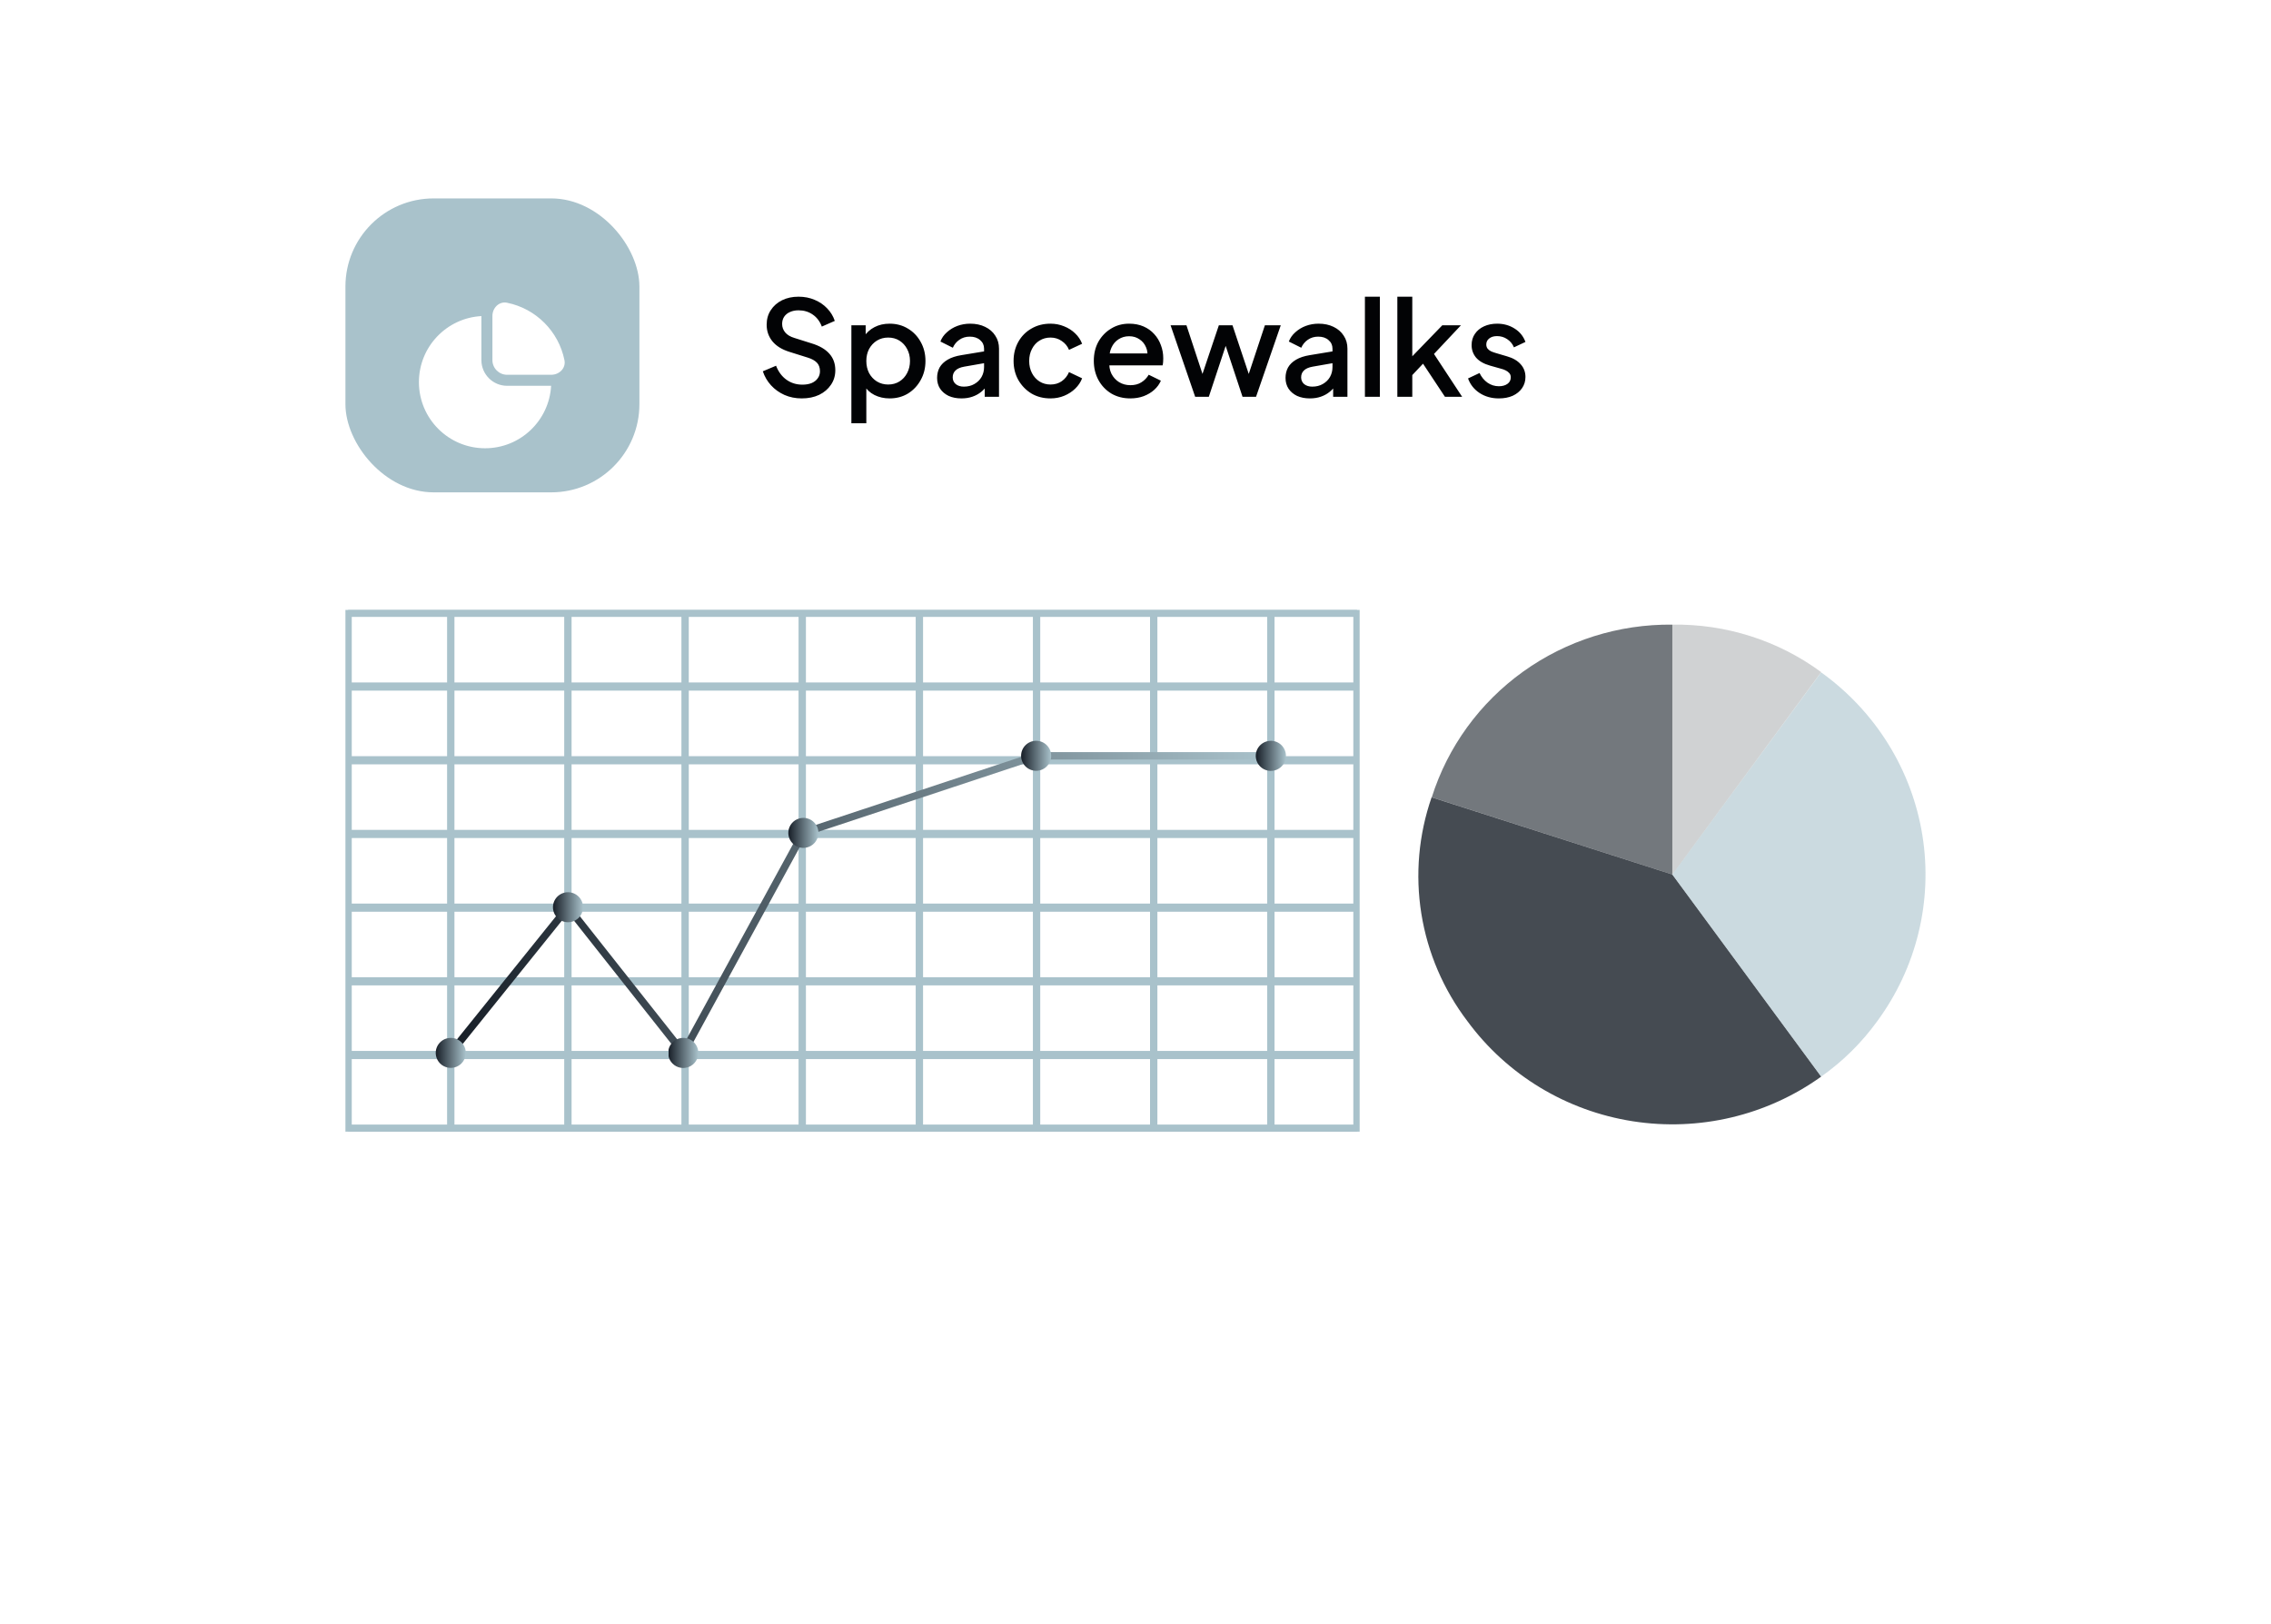 <svg width="309" height="221" viewBox="0 0 309 221" fill="none" xmlns="http://www.w3.org/2000/svg">
<g filter="url(#filter0_d_2_101)">
<rect x="27" y="7" width="255" height="167" rx="24" fill="white"/>
</g>
<path d="M109.084 54.216C108.244 54.216 107.464 54.06 106.744 53.748C106.024 53.424 105.412 52.986 104.908 52.434C104.404 51.882 104.032 51.246 103.792 50.526L105.592 49.77C105.916 50.598 106.39 51.234 107.014 51.678C107.638 52.122 108.358 52.344 109.174 52.344C109.654 52.344 110.074 52.272 110.434 52.128C110.794 51.972 111.07 51.756 111.262 51.48C111.466 51.204 111.568 50.886 111.568 50.526C111.568 50.034 111.43 49.644 111.154 49.356C110.878 49.068 110.47 48.84 109.93 48.672L107.41 47.88C106.402 47.568 105.634 47.094 105.106 46.458C104.578 45.81 104.314 45.054 104.314 44.19C104.314 43.434 104.5 42.774 104.872 42.21C105.244 41.634 105.754 41.184 106.402 40.86C107.062 40.536 107.812 40.374 108.652 40.374C109.456 40.374 110.188 40.518 110.848 40.806C111.508 41.082 112.072 41.466 112.54 41.958C113.02 42.45 113.368 43.02 113.584 43.668L111.82 44.442C111.556 43.734 111.142 43.188 110.578 42.804C110.026 42.42 109.384 42.228 108.652 42.228C108.208 42.228 107.818 42.306 107.482 42.462C107.146 42.606 106.882 42.822 106.69 43.11C106.51 43.386 106.42 43.71 106.42 44.082C106.42 44.514 106.558 44.898 106.834 45.234C107.11 45.57 107.53 45.822 108.094 45.99L110.434 46.728C111.502 47.052 112.306 47.52 112.846 48.132C113.386 48.732 113.656 49.482 113.656 50.382C113.656 51.126 113.458 51.786 113.062 52.362C112.678 52.938 112.144 53.394 111.46 53.73C110.776 54.054 109.984 54.216 109.084 54.216ZM115.842 57.6V44.262H117.786V46.278L117.552 45.81C117.912 45.258 118.392 44.826 118.992 44.514C119.592 44.202 120.276 44.046 121.044 44.046C121.968 44.046 122.796 44.268 123.528 44.712C124.272 45.156 124.854 45.762 125.274 46.53C125.706 47.298 125.922 48.162 125.922 49.122C125.922 50.082 125.706 50.946 125.274 51.714C124.854 52.482 124.278 53.094 123.546 53.55C122.814 53.994 121.98 54.216 121.044 54.216C120.288 54.216 119.598 54.06 118.974 53.748C118.362 53.436 117.888 52.986 117.552 52.398L117.876 52.02V57.6H115.842ZM120.846 52.326C121.422 52.326 121.932 52.188 122.376 51.912C122.82 51.636 123.168 51.258 123.42 50.778C123.684 50.286 123.816 49.734 123.816 49.122C123.816 48.51 123.684 47.964 123.42 47.484C123.168 47.004 122.82 46.626 122.376 46.35C121.932 46.074 121.422 45.936 120.846 45.936C120.282 45.936 119.772 46.074 119.316 46.35C118.872 46.626 118.518 47.004 118.254 47.484C118.002 47.964 117.876 48.51 117.876 49.122C117.876 49.734 118.002 50.286 118.254 50.778C118.518 51.258 118.872 51.636 119.316 51.912C119.772 52.188 120.282 52.326 120.846 52.326ZM130.817 54.216C130.157 54.216 129.575 54.102 129.071 53.874C128.579 53.634 128.195 53.31 127.919 52.902C127.643 52.482 127.505 51.99 127.505 51.426C127.505 50.898 127.619 50.424 127.847 50.004C128.087 49.584 128.453 49.23 128.945 48.942C129.437 48.654 130.055 48.45 130.799 48.33L134.183 47.772V49.374L131.195 49.896C130.655 49.992 130.259 50.166 130.007 50.418C129.755 50.658 129.629 50.97 129.629 51.354C129.629 51.726 129.767 52.032 130.043 52.272C130.331 52.5 130.697 52.614 131.141 52.614C131.693 52.614 132.173 52.494 132.581 52.254C133.001 52.014 133.325 51.696 133.553 51.3C133.781 50.892 133.895 50.442 133.895 49.95V47.448C133.895 46.968 133.715 46.578 133.355 46.278C133.007 45.966 132.539 45.81 131.951 45.81C131.411 45.81 130.937 45.954 130.529 46.242C130.133 46.518 129.839 46.878 129.647 47.322L127.955 46.476C128.135 45.996 128.429 45.576 128.837 45.216C129.245 44.844 129.719 44.556 130.259 44.352C130.811 44.148 131.393 44.046 132.005 44.046C132.773 44.046 133.451 44.19 134.039 44.478C134.639 44.766 135.101 45.168 135.425 45.684C135.761 46.188 135.929 46.776 135.929 47.448V54H133.985V52.236L134.399 52.29C134.171 52.686 133.877 53.028 133.517 53.316C133.169 53.604 132.767 53.826 132.311 53.982C131.867 54.138 131.369 54.216 130.817 54.216ZM142.933 54.216C141.961 54.216 141.097 53.994 140.341 53.55C139.597 53.094 139.003 52.482 138.559 51.714C138.127 50.946 137.911 50.076 137.911 49.104C137.911 48.144 138.127 47.28 138.559 46.512C138.991 45.744 139.585 45.144 140.341 44.712C141.097 44.268 141.961 44.046 142.933 44.046C143.593 44.046 144.211 44.166 144.787 44.406C145.363 44.634 145.861 44.952 146.281 45.36C146.713 45.768 147.031 46.242 147.235 46.782L145.453 47.61C145.249 47.106 144.919 46.704 144.463 46.404C144.019 46.092 143.509 45.936 142.933 45.936C142.381 45.936 141.883 46.074 141.439 46.35C141.007 46.614 140.665 46.992 140.413 47.484C140.161 47.964 140.035 48.51 140.035 49.122C140.035 49.734 140.161 50.286 140.413 50.778C140.665 51.258 141.007 51.636 141.439 51.912C141.883 52.188 142.381 52.326 142.933 52.326C143.521 52.326 144.031 52.176 144.463 51.876C144.907 51.564 145.237 51.15 145.453 50.634L147.235 51.48C147.043 51.996 146.731 52.464 146.299 52.884C145.879 53.292 145.381 53.616 144.805 53.856C144.229 54.096 143.605 54.216 142.933 54.216ZM153.795 54.216C152.823 54.216 151.959 53.994 151.203 53.55C150.459 53.094 149.877 52.482 149.457 51.714C149.037 50.934 148.827 50.064 148.827 49.104C148.827 48.12 149.037 47.25 149.457 46.494C149.889 45.738 150.465 45.144 151.185 44.712C151.905 44.268 152.721 44.046 153.633 44.046C154.365 44.046 155.019 44.172 155.595 44.424C156.171 44.676 156.657 45.024 157.053 45.468C157.449 45.9 157.749 46.398 157.953 46.962C158.169 47.526 158.277 48.126 158.277 48.762C158.277 48.918 158.271 49.08 158.259 49.248C158.247 49.416 158.223 49.572 158.187 49.716H150.429V48.096H157.035L156.063 48.834C156.183 48.246 156.141 47.724 155.937 47.268C155.745 46.8 155.445 46.434 155.037 46.17C154.641 45.894 154.173 45.756 153.633 45.756C153.093 45.756 152.613 45.894 152.193 46.17C151.773 46.434 151.449 46.818 151.221 47.322C150.993 47.814 150.903 48.414 150.951 49.122C150.891 49.782 150.981 50.358 151.221 50.85C151.473 51.342 151.821 51.726 152.265 52.002C152.721 52.278 153.237 52.416 153.813 52.416C154.401 52.416 154.899 52.284 155.307 52.02C155.727 51.756 156.057 51.414 156.297 50.994L157.953 51.804C157.761 52.26 157.461 52.674 157.053 53.046C156.657 53.406 156.177 53.694 155.613 53.91C155.061 54.114 154.455 54.216 153.795 54.216ZM162.62 54L159.272 44.262H161.432L163.988 52.02H163.232L165.842 44.262H167.696L170.288 52.02H169.532L172.106 44.262H174.266L170.9 54H169.064L166.436 46.062H167.102L164.474 54H162.62ZM178.225 54.216C177.565 54.216 176.983 54.102 176.479 53.874C175.987 53.634 175.603 53.31 175.327 52.902C175.051 52.482 174.913 51.99 174.913 51.426C174.913 50.898 175.027 50.424 175.255 50.004C175.495 49.584 175.861 49.23 176.353 48.942C176.845 48.654 177.463 48.45 178.207 48.33L181.591 47.772V49.374L178.603 49.896C178.063 49.992 177.667 50.166 177.415 50.418C177.163 50.658 177.037 50.97 177.037 51.354C177.037 51.726 177.175 52.032 177.451 52.272C177.739 52.5 178.105 52.614 178.549 52.614C179.101 52.614 179.581 52.494 179.989 52.254C180.409 52.014 180.733 51.696 180.961 51.3C181.189 50.892 181.303 50.442 181.303 49.95V47.448C181.303 46.968 181.123 46.578 180.763 46.278C180.415 45.966 179.947 45.81 179.359 45.81C178.819 45.81 178.345 45.954 177.937 46.242C177.541 46.518 177.247 46.878 177.055 47.322L175.363 46.476C175.543 45.996 175.837 45.576 176.245 45.216C176.653 44.844 177.127 44.556 177.667 44.352C178.219 44.148 178.801 44.046 179.413 44.046C180.181 44.046 180.859 44.19 181.447 44.478C182.047 44.766 182.509 45.168 182.833 45.684C183.169 46.188 183.337 46.776 183.337 47.448V54H181.393V52.236L181.807 52.29C181.579 52.686 181.285 53.028 180.925 53.316C180.577 53.604 180.175 53.826 179.719 53.982C179.275 54.138 178.777 54.216 178.225 54.216ZM185.715 54V40.374H187.749V54H185.715ZM190.127 54V40.374H192.161V49.5L191.369 49.302L196.247 44.262H198.785L195.113 48.168L198.947 54H196.607L193.187 48.834L194.393 48.672L191.513 51.732L192.161 50.382V54H190.127ZM203.94 54.216C202.944 54.216 202.068 53.97 201.312 53.478C200.568 52.986 200.046 52.326 199.746 51.498L201.312 50.76C201.576 51.312 201.936 51.75 202.392 52.074C202.86 52.398 203.376 52.56 203.94 52.56C204.42 52.56 204.81 52.452 205.11 52.236C205.41 52.02 205.56 51.726 205.56 51.354C205.56 51.114 205.494 50.922 205.362 50.778C205.23 50.622 205.062 50.496 204.858 50.4C204.666 50.304 204.468 50.232 204.264 50.184L202.734 49.752C201.894 49.512 201.264 49.152 200.844 48.672C200.436 48.18 200.232 47.61 200.232 46.962C200.232 46.374 200.382 45.864 200.682 45.432C200.982 44.988 201.396 44.646 201.924 44.406C202.452 44.166 203.046 44.046 203.706 44.046C204.594 44.046 205.386 44.268 206.082 44.712C206.778 45.144 207.27 45.75 207.558 46.53L205.992 47.268C205.8 46.8 205.494 46.428 205.074 46.152C204.666 45.876 204.204 45.738 203.688 45.738C203.244 45.738 202.89 45.846 202.626 46.062C202.362 46.266 202.23 46.536 202.23 46.872C202.23 47.1 202.29 47.292 202.41 47.448C202.53 47.592 202.686 47.712 202.878 47.808C203.07 47.892 203.268 47.964 203.472 48.024L205.056 48.492C205.86 48.72 206.478 49.08 206.91 49.572C207.342 50.052 207.558 50.628 207.558 51.3C207.558 51.876 207.402 52.386 207.09 52.83C206.79 53.262 206.37 53.604 205.83 53.856C205.29 54.096 204.66 54.216 203.94 54.216Z" fill="#020305"/>
<g clip-path="url(#clip0_2_101)">
<path d="M184.638 83.397H47.362V153.596H184.638V83.397Z" stroke="#A9C2CB" stroke-miterlimit="10"/>
<path d="M61.333 83.397V153.596" stroke="#A9C2CB" stroke-miterlimit="10"/>
<path d="M77.271 83.397V153.596" stroke="#A9C2CB" stroke-miterlimit="10"/>
<path d="M93.217 83.397V153.596" stroke="#A9C2CB" stroke-miterlimit="10"/>
<path d="M109.155 83.397V153.596" stroke="#A9C2CB" stroke-miterlimit="10"/>
<path d="M125.094 83.397V153.596" stroke="#A9C2CB" stroke-miterlimit="10"/>
<path d="M141.039 83.397V153.596" stroke="#A9C2CB" stroke-miterlimit="10"/>
<path d="M156.978 83.397V153.596" stroke="#A9C2CB" stroke-miterlimit="10"/>
<path d="M172.916 83.397V153.596" stroke="#A9C2CB" stroke-miterlimit="10"/>
<path d="M184.638 83.397H47.362" stroke="#A9C2CB" stroke-width="1.11" stroke-miterlimit="10"/>
<path d="M184.638 93.426H47.362" stroke="#A9C2CB" stroke-width="1.11" stroke-miterlimit="10"/>
<path d="M184.638 103.456H47.362" stroke="#A9C2CB" stroke-width="1.11" stroke-miterlimit="10"/>
<path d="M184.638 113.485H47.362" stroke="#A9C2CB" stroke-width="1.11" stroke-miterlimit="10"/>
<path d="M184.638 123.515H47.362" stroke="#A9C2CB" stroke-width="1.11" stroke-miterlimit="10"/>
<path d="M184.638 133.537H47.362" stroke="#A9C2CB" stroke-width="1.11" stroke-miterlimit="10"/>
<path d="M184.638 143.567H47.362" stroke="#A9C2CB" stroke-width="1.11" stroke-miterlimit="10"/>
<path d="M184.638 153.596H47.362" stroke="#A9C2CB" stroke-width="1.11" stroke-miterlimit="10"/>
<path d="M172.916 102.85H140.981L109.307 113.341L92.964 143.285L77.286 123.45L61.333 143.285" stroke="url(#paint0_linear_2_101)" stroke-miterlimit="10"/>
<path d="M63.38 143.278C63.38 143.682 63.26 144.076 63.035 144.412C62.81 144.748 62.49 145.009 62.116 145.164C61.742 145.318 61.331 145.358 60.934 145.28C60.537 145.201 60.172 145.007 59.886 144.721C59.6 144.436 59.405 144.072 59.326 143.676C59.247 143.281 59.287 142.87 59.442 142.497C59.597 142.125 59.859 141.806 60.196 141.582C60.532 141.357 60.928 141.238 61.333 141.238C61.876 141.238 62.396 141.453 62.78 141.835C63.164 142.218 63.38 142.737 63.38 143.278Z" fill="url(#paint1_linear_2_101)"/>
<path d="M77.286 125.498C78.416 125.498 79.332 124.584 79.332 123.457C79.332 122.33 78.416 121.417 77.286 121.417C76.156 121.417 75.239 122.33 75.239 123.457C75.239 124.584 76.156 125.498 77.286 125.498Z" fill="url(#paint2_linear_2_101)"/>
<path d="M95.018 143.278C95.019 143.684 94.9 144.081 94.674 144.419C94.449 144.756 94.129 145.02 93.753 145.176C93.378 145.332 92.964 145.373 92.565 145.294C92.166 145.215 91.799 145.02 91.512 144.733C91.224 144.447 91.028 144.081 90.949 143.683C90.87 143.285 90.912 142.873 91.068 142.498C91.224 142.124 91.489 141.804 91.827 141.58C92.166 141.355 92.564 141.236 92.971 141.238C93.513 141.24 94.033 141.455 94.416 141.837C94.799 142.22 95.016 142.738 95.018 143.278Z" fill="url(#paint3_linear_2_101)"/>
<path d="M111.354 113.341C111.354 113.745 111.234 114.139 111.009 114.475C110.784 114.81 110.464 115.072 110.09 115.226C109.716 115.381 109.305 115.421 108.908 115.342C108.511 115.264 108.146 115.069 107.86 114.784C107.574 114.498 107.379 114.135 107.3 113.739C107.221 113.343 107.262 112.933 107.416 112.56C107.571 112.187 107.834 111.869 108.17 111.644C108.507 111.42 108.902 111.3 109.307 111.3C109.576 111.299 109.843 111.352 110.091 111.454C110.34 111.556 110.566 111.706 110.756 111.896C110.947 112.086 111.097 112.311 111.2 112.559C111.302 112.807 111.355 113.073 111.354 113.341Z" fill="url(#paint4_linear_2_101)"/>
<path d="M140.981 104.89C142.112 104.89 143.028 103.977 143.028 102.85C143.028 101.723 142.112 100.809 140.981 100.809C139.851 100.809 138.935 101.723 138.935 102.85C138.935 103.977 139.851 104.89 140.981 104.89Z" fill="url(#paint5_linear_2_101)"/>
<path d="M174.97 102.85C174.971 103.257 174.851 103.654 174.625 103.993C174.399 104.331 174.077 104.594 173.7 104.75C173.323 104.905 172.909 104.945 172.509 104.864C172.109 104.784 171.743 104.586 171.456 104.297C171.169 104.008 170.975 103.641 170.899 103.241C170.822 102.842 170.867 102.429 171.026 102.055C171.186 101.681 171.454 101.363 171.795 101.141C172.137 100.919 172.537 100.804 172.945 100.81C173.483 100.817 173.997 101.035 174.376 101.417C174.755 101.798 174.968 102.313 174.97 102.85Z" fill="url(#paint6_linear_2_101)"/>
</g>
<g clip-path="url(#clip1_2_101)">
<path d="M227.544 119.004L194.811 108.5C196.982 101.629 201.339 95.633 207.235 91.4C213.131 87.166 220.253 84.922 227.544 85V119.004Z" fill="#171E27" fill-opacity="0.6"/>
<path d="M227.543 119.004L247.794 146.509C240.402 151.81 231.18 153.994 222.157 152.583C213.133 151.172 205.047 146.281 199.677 138.985C196.404 134.683 194.247 129.656 193.395 124.342C192.543 119.028 193.022 113.589 194.789 108.5L227.543 119.004Z" fill="#171E27" fill-opacity="0.8"/>
<path d="M227.544 119.004L247.794 91.498C251.454 94.121 254.554 97.431 256.918 101.238C259.281 105.045 260.862 109.274 261.569 113.684C262.276 118.094 262.096 122.598 261.039 126.939C259.983 131.28 258.07 135.374 255.41 138.985C253.309 141.89 250.736 144.433 247.794 146.509L227.544 119.004Z" fill="#A9C2CB" fill-opacity="0.6"/>
<path d="M227.544 119.004V85C234.831 84.889 241.951 87.161 247.794 91.462L227.544 119.004Z" fill="#171E27" fill-opacity="0.2"/>
</g>
<rect x="47" y="27" width="40" height="40" rx="12" fill="#A9C2CB"/>
<g filter="url(#filter1_d_2_101)">
<path fill-rule="evenodd" clip-rule="evenodd" d="M68.987 37.197C72.916 37.989 76.01 41.084 76.802 45.013C77.021 46.096 76.105 47 75 47H69C67.895 47 67 46.105 67 45V39C67 37.895 67.904 36.979 68.987 37.197ZM57 48C57 43.197 60.762 39.273 65.5 39.014V45C65.5 46.933 67.067 48.5 69 48.5H74.986C74.727 53.238 70.803 57 66 57C61.029 57 57 52.971 57 48Z" fill="white"/>
</g>
<defs>
<filter id="filter0_d_2_101" x="0" y="0" width="309" height="221" filterUnits="userSpaceOnUse" color-interpolation-filters="sRGB">
<feFlood flood-opacity="0" result="BackgroundImageFix"/>
<feColorMatrix in="SourceAlpha" type="matrix" values="0 0 0 0 0 0 0 0 0 0 0 0 0 0 0 0 0 0 127 0" result="hardAlpha"/>
<feMorphology radius="12" operator="erode" in="SourceAlpha" result="effect1_dropShadow_2_101"/>
<feOffset dy="20"/>
<feGaussianBlur stdDeviation="19.5"/>
<feComposite in2="hardAlpha" operator="out"/>
<feColorMatrix type="matrix" values="0 0 0 0 0.388 0 0 0 0 0.459 0 0 0 0 0.486 0 0 0 0.4 0"/>
<feBlend mode="normal" in2="BackgroundImageFix" result="effect1_dropShadow_2_101"/>
<feBlend mode="normal" in="SourceGraphic" in2="effect1_dropShadow_2_101" result="shape"/>
</filter>
<filter id="filter1_d_2_101" x="50" y="34.165" width="33.835" height="33.835" filterUnits="userSpaceOnUse" color-interpolation-filters="sRGB">
<feFlood flood-opacity="0" result="BackgroundImageFix"/>
<feColorMatrix in="SourceAlpha" type="matrix" values="0 0 0 0 0 0 0 0 0 0 0 0 0 0 0 0 0 0 127 0" result="hardAlpha"/>
<feOffset dy="4"/>
<feGaussianBlur stdDeviation="3.5"/>
<feComposite in2="hardAlpha" operator="out"/>
<feColorMatrix type="matrix" values="0 0 0 0 0.388 0 0 0 0 0.459 0 0 0 0 0.485 0 0 0 0.8 0"/>
<feBlend mode="normal" in2="BackgroundImageFix" result="effect1_dropShadow_2_101"/>
<feBlend mode="normal" in="SourceGraphic" in2="effect1_dropShadow_2_101" result="shape"/>
</filter>
<linearGradient id="paint0_linear_2_101" x1="61.051" y1="123.212" x2="172.916" y2="123.212" gradientUnits="userSpaceOnUse">
<stop stop-color="#171E27"/>
<stop offset="1" stop-color="#A9C2CB"/>
</linearGradient>
<linearGradient id="paint1_linear_2_101" x1="59.286" y1="143.286" x2="63.38" y2="143.286" gradientUnits="userSpaceOnUse">
<stop stop-color="#171E27"/>
<stop offset="1" stop-color="#A9C2CB"/>
</linearGradient>
<linearGradient id="paint2_linear_2_101" x1="75.239" y1="123.457" x2="79.332" y2="123.457" gradientUnits="userSpaceOnUse">
<stop stop-color="#171E27"/>
<stop offset="1" stop-color="#A9C2CB"/>
</linearGradient>
<linearGradient id="paint3_linear_2_101" x1="90.917" y1="143.285" x2="95.018" y2="143.285" gradientUnits="userSpaceOnUse">
<stop stop-color="#A9C2CB"/>
<stop offset="0" stop-color="#171E27"/>
<stop offset="1" stop-color="#A9C2CB"/>
</linearGradient>
<linearGradient id="paint4_linear_2_101" x1="107.261" y1="113.341" x2="111.354" y2="113.341" gradientUnits="userSpaceOnUse">
<stop stop-color="#171E27"/>
<stop offset="1" stop-color="#A9C2CB"/>
</linearGradient>
<linearGradient id="paint5_linear_2_101" x1="138.928" y1="102.85" x2="143.028" y2="102.85" gradientUnits="userSpaceOnUse">
<stop stop-color="#171E27"/>
<stop offset="1" stop-color="#A9C2CB"/>
</linearGradient>
<linearGradient id="paint6_linear_2_101" x1="170.87" y1="102.85" x2="174.97" y2="102.85" gradientUnits="userSpaceOnUse">
<stop stop-color="#171E27"/>
<stop offset="1" stop-color="#A9C2CB"/>
</linearGradient>
<clipPath id="clip0_2_101">
<rect width="138" height="71" fill="white" transform="translate(47 83)"/>
</clipPath>
<clipPath id="clip1_2_101">
<rect width="69" height="68" fill="white" transform="translate(193 85)"/>
</clipPath>
</defs>
</svg>
